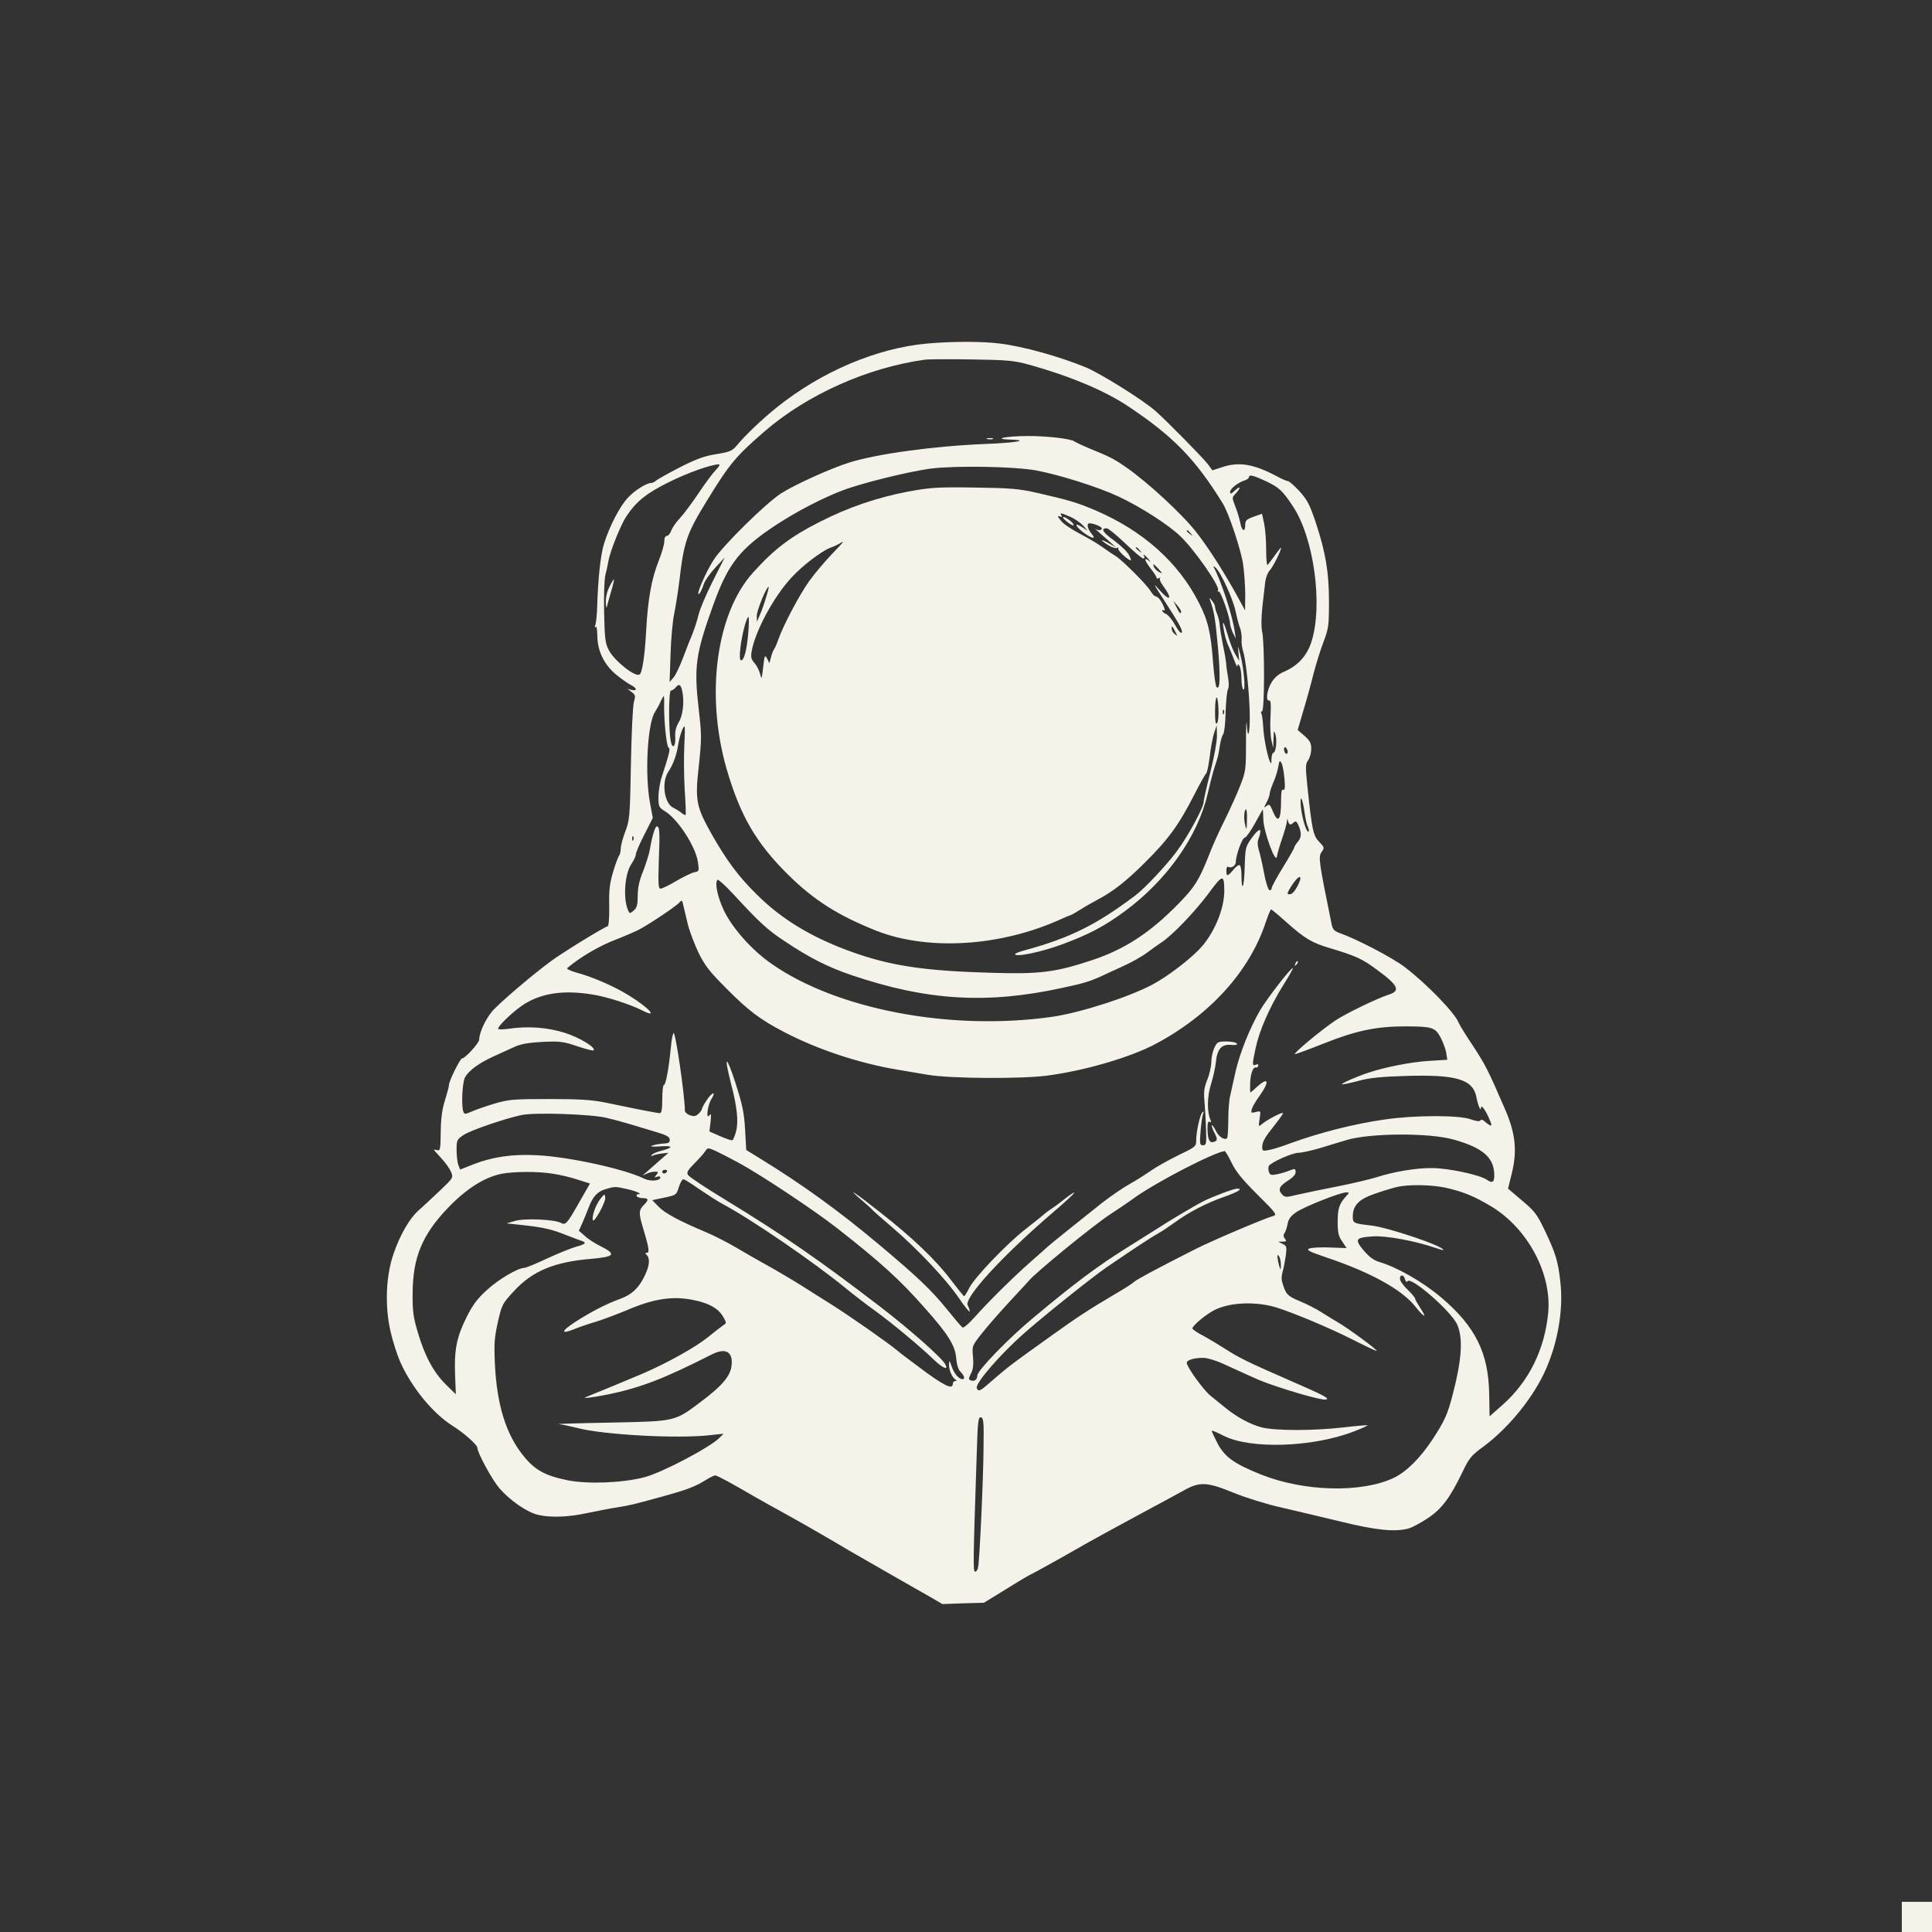 <?xml version="1.0" standalone="no"?>
<!DOCTYPE svg PUBLIC "-//W3C//DTD SVG 20010904//EN"
 "http://www.w3.org/TR/2001/REC-SVG-20010904/DTD/svg10.dtd">
<svg version="1.0" xmlns="http://www.w3.org/2000/svg"
 width="1024pt" height="1024pt" viewBox="0 0 1024 1024"
 preserveAspectRatio="xMidYMid meet">

<rect x="0" y="0" width="1024" height="1024" fill="#333333" stroke="none"/>

<g transform="translate(0,1024) scale(0.1,-0.1)"
fill="#F4F2E9" stroke="none">
<path d="M4913 8419 c-266 -24 -561 -149 -798 -340 -77 -62 -164 -145 -208
-198 -26 -31 -37 -36 -110 -48 -63 -10 -105 -25 -192 -69 -60 -31 -117 -63
-126 -70 -8 -8 -21 -14 -28 -14 -24 0 -87 -39 -122 -77 -43 -45 -98 -151 -127
-243 -19 -61 -32 -181 -37 -339 -1 -36 -5 -77 -9 -91 -5 -14 -4 -20 1 -13 5 7
8 -11 9 -45 0 -83 37 -158 105 -212 30 -24 64 -47 77 -53 12 -6 22 -15 22 -20
0 -5 -10 -7 -22 -4 l-23 6 23 -17 c20 -15 21 -21 12 -52 -6 -19 -13 -168 -16
-330 -5 -281 -7 -298 -30 -358 -13 -34 -24 -75 -24 -90 0 -15 -4 -32 -9 -37
-4 -6 -19 -44 -31 -85 -18 -60 -23 -96 -21 -182 1 -69 -3 -108 -9 -108 -12 0
-234 -136 -298 -183 -100 -73 -281 -228 -315 -269 -36 -44 -67 -113 -67 -148
0 -18 -75 -100 -91 -100 -10 0 -69 -119 -69 -139 0 -9 -10 -45 -21 -81 -15
-47 -22 -94 -23 -168 -1 -93 -3 -103 -18 -98 -10 2 -18 3 -18 2 0 -2 18 -22
39 -45 22 -23 45 -56 52 -73 12 -30 12 -31 -63 -102 -41 -39 -91 -85 -111
-103 -47 -42 -97 -129 -131 -228 -41 -118 -47 -278 -16 -412 12 -54 36 -127
52 -163 61 -136 173 -272 278 -338 58 -36 130 -100 130 -115 0 -26 77 -168
116 -214 57 -66 148 -129 206 -142 66 -16 164 -12 263 10 50 10 118 24 153 29
69 11 87 15 246 59 127 35 172 52 226 86 22 14 45 25 51 25 10 0 89 -43 209
-113 19 -11 94 -53 165 -92 72 -40 155 -87 185 -105 30 -17 98 -57 150 -88 52
-30 156 -90 230 -132 74 -42 164 -94 200 -114 l65 -38 110 4 110 3 119 73 c65
41 126 77 135 80 15 7 133 72 301 168 41 23 158 87 260 142 102 55 212 114
244 132 85 48 123 46 267 -13 64 -26 177 -61 250 -77 74 -17 216 -51 316 -75
187 -46 289 -56 360 -36 18 5 62 29 99 53 74 48 121 111 185 245 36 75 46 88
112 136 137 102 269 266 333 415 63 146 91 316 74 460 -12 108 -25 150 -83
272 -41 85 -53 101 -120 157 l-74 63 19 77 c31 124 21 218 -38 351 -88 203
-101 228 -167 329 -37 55 -70 109 -74 119 -19 53 -171 210 -290 300 -66 50
-255 148 -341 178 -30 11 -38 19 -44 47 -68 335 -71 356 -54 382 17 24 16 26
-12 55 -32 33 -38 62 -63 299 -10 99 -10 114 5 134 9 13 16 40 16 60 0 30 -7
43 -36 69 l-36 31 30 102 c17 56 41 143 53 192 13 50 36 126 53 170 28 74 30
89 30 215 0 159 -18 262 -70 420 -32 95 -44 119 -86 166 -28 30 -55 54 -62 54
-6 0 -34 12 -61 27 -121 64 -200 77 -290 46 l-49 -16 -25 34 c-27 35 -222 233
-277 281 -69 60 -290 198 -369 231 -142 58 -332 111 -455 126 -95 12 -250 12
-387 0z m542 -112 c215 -60 397 -136 524 -220 240 -160 357 -280 503 -517 31
-51 97 -248 107 -323 6 -43 11 -115 11 -160 l-1 -82 -30 55 c-72 133 -164 278
-229 360 -74 95 -258 265 -371 343 -66 46 -87 56 -199 102 -36 15 -69 31 -75
35 -18 15 -153 30 -252 29 -115 -1 -185 -16 -88 -19 107 -3 29 -17 -130 -23
-275 -11 -580 -53 -725 -99 -101 -32 -288 -117 -360 -163 -83 -54 -304 -272
-356 -350 -45 -69 -104 -208 -76 -180 5 6 15 26 21 46 6 20 34 60 62 90 l50
54 -63 -125 c-35 -69 -69 -150 -76 -180 -7 -30 -22 -75 -32 -100 -11 -25 -33
-82 -50 -127 -17 -45 -40 -93 -51 -105 l-20 -23 5 145 c2 80 11 177 19 215 8
39 20 115 27 170 25 215 39 255 146 430 121 197 152 235 308 370 226 195 548
338 851 379 17 2 127 3 245 1 193 -3 224 -6 305 -28z m-1662 -559 c-17 -18
-58 -73 -91 -123 -33 -49 -77 -108 -97 -130 -21 -22 -42 -52 -47 -67 -6 -16
-16 -28 -23 -28 -8 0 -14 -11 -14 -27 1 -16 -13 -63 -30 -106 -38 -96 -57
-203 -66 -367 -7 -134 -21 -226 -35 -235 -24 -15 -133 72 -163 129 -19 36 -22
60 -25 200 -2 95 1 175 7 200 6 23 13 55 16 73 8 50 66 194 96 238 53 79 107
122 227 181 102 50 215 90 261 93 9 1 3 -12 -16 -31z m1697 -1 c124 -23 333
-89 439 -139 119 -56 267 -151 329 -212 74 -71 206 -261 198 -283 -3 -8 -2
-11 4 -8 9 5 60 -139 60 -173 1 -9 7 -30 15 -47 l15 -30 -6 40 c-13 88 -74
273 -112 340 -3 6 1 4 10 -3 27 -21 96 -172 108 -237 7 -33 17 -71 23 -85 5
-14 9 -40 8 -58 -2 -17 2 -47 8 -65 15 -47 34 -228 35 -339 1 -103 -11 -135
-16 -45 -2 28 -4 -15 -4 -98 0 -144 -1 -153 -31 -230 -17 -44 -54 -125 -81
-180 -28 -55 -67 -141 -86 -192 -51 -128 -74 -165 -158 -251 -151 -155 -287
-244 -460 -301 -192 -64 -276 -75 -533 -67 -358 10 -536 37 -744 112 -210 76
-369 172 -501 304 -98 97 -157 177 -236 315 -85 151 -91 182 -70 367 15 142
15 163 0 293 -27 234 -18 297 79 566 78 214 141 293 337 421 106 69 241 139
344 178 101 39 345 99 466 116 132 17 439 12 560 -9z m1219 -57 c71 -34 88
-50 142 -131 113 -167 162 -526 100 -720 -24 -75 -71 -127 -145 -159 -28 -12
-51 -31 -66 -56 -25 -40 -33 -101 -13 -97 9 2 10 -20 7 -80 -3 -45 -1 -102 4
-127 l10 -45 2 50 c1 44 3 47 10 22 10 -32 2 -97 -11 -97 -5 0 -9 -15 -10 -32
0 -27 -2 -29 -9 -13 -15 38 -32 125 -35 185 -2 32 -6 64 -10 69 -3 6 -1 11 4
11 14 0 14 355 1 420 -6 28 -5 79 1 135 6 50 12 108 15 131 3 23 14 51 25 62
17 19 59 103 59 119 0 3 -14 -14 -31 -38 -17 -24 -35 -48 -40 -53 -5 -5 -8 30
-8 80 0 49 -5 112 -11 140 l-11 51 -45 -16 c-38 -14 -44 -20 -44 -43 0 -41
-18 -34 -26 10 -4 20 -15 59 -26 86 -19 49 -19 49 2 71 29 31 25 43 -5 15 -20
-19 -25 -20 -25 -7 0 17 42 50 78 61 12 4 22 12 22 17 0 15 22 10 89 -21z
m-398 -277 c13 -16 12 -17 -3 -4 -10 7 -18 15 -18 17 0 8 8 3 21 -13z m-2695
-835 c12 -55 4 -131 -19 -167 -14 -24 -20 -48 -18 -77 3 -52 -16 -68 -24 -21
-12 63 -11 267 1 267 6 0 17 7 24 15 19 23 28 18 36 -17z m-96 -75 c-1 -88 13
-218 23 -225 11 -7 7 -24 -34 -151 -11 -31 -19 -81 -19 -111 0 -51 2 -56 35
-76 68 -42 161 -185 174 -268 7 -49 7 -50 -18 -55 -15 -3 -58 -24 -96 -46 -38
-23 -76 -41 -84 -41 -12 0 -13 25 -9 153 6 149 4 177 -11 177 -9 0 -26 -57
-36 -120 -4 -25 -21 -77 -36 -117 -21 -50 -29 -89 -29 -131 0 -46 -4 -63 -20
-77 -11 -10 -21 -16 -23 -14 -36 50 -30 200 9 259 13 19 24 42 24 51 0 9 20
57 45 105 l45 89 -15 80 c-28 153 -13 420 26 480 10 17 25 42 31 58 7 15 14
27 16 27 2 0 3 -21 2 -47z m107 -215 c-3 -57 -2 -161 2 -233 5 -71 7 -132 5
-134 -2 -2 -12 2 -21 10 -10 8 -30 21 -45 28 -48 24 -63 136 -25 192 26 39 43
87 52 144 7 44 25 95 33 95 3 0 2 -46 -1 -102z m3196 -23 c4 -8 2 -17 -2 -20
-5 -2 -11 4 -14 15 -6 23 8 27 16 5z m-15 -153 c4 -47 2 -63 -7 -58 -8 5 -11
-11 -11 -58 0 -104 -16 -124 -44 -55 -15 36 -19 39 -33 27 -15 -12 -15 -10 0
19 10 18 17 39 17 48 0 8 9 34 19 58 11 23 22 60 26 82 6 34 8 37 17 21 6 -10
13 -48 16 -84z m107 -182 c4 -30 12 -63 17 -73 5 -10 7 -21 4 -24 -10 -10 -35
69 -41 130 -7 75 9 49 20 -33z m-306 -37 c-1 -54 -2 -56 -10 -23 -8 33 -5 80
6 80 3 0 5 -26 4 -57z m87 5 c0 -62 66 -242 72 -198 2 14 14 57 28 97 13 39
25 80 25 90 1 16 2 16 6 1 5 -21 14 -23 30 -7 8 8 14 6 21 -7 21 -42 22 -71 2
-94 -11 -13 -20 -27 -20 -31 0 -5 -27 -52 -60 -106 -33 -53 -60 -103 -60 -111
0 -7 -5 -12 -12 -10 -7 3 -20 45 -29 94 -9 49 -22 104 -28 122 -6 22 -7 42 0
58 22 60 3 59 -39 -1 -31 -44 -32 -50 -35 -154 -2 -104 -17 -137 -17 -39 0 26
-4 49 -9 52 -5 4 -21 -7 -34 -24 -31 -37 -37 -37 -37 -4 0 14 4 23 9 20 16
-10 41 5 41 25 0 35 34 129 47 129 7 0 31 34 54 75 22 41 42 75 42 75 1 0 2
-24 3 -52z m-3339 -110 c-3 -8 -6 -5 -6 6 -1 11 2 17 5 13 3 -3 4 -12 1 -19z
m3132 -268 c1 -100 -58 -237 -136 -315 -61 -62 -172 -145 -246 -184 -124 -66
-384 -150 -535 -171 -536 -75 -1138 40 -1483 282 -105 73 -207 188 -253 284
-33 71 -49 145 -33 161 4 3 40 -29 80 -72 139 -151 183 -192 272 -251 138 -92
229 -138 360 -183 400 -135 716 -154 1115 -67 113 24 145 34 205 61 16 8 68
31 115 53 47 21 105 54 130 73 25 19 58 42 73 52 58 37 178 162 249 257 79
107 86 109 87 20z m389 25 c-15 -28 -30 -45 -41 -45 -17 0 -17 3 4 38 41 67
70 73 37 7z m-3234 -198 c9 -38 35 -107 57 -154 35 -71 59 -102 148 -191 117
-118 178 -165 309 -233 177 -92 397 -165 602 -199 36 -6 108 -18 160 -27 120
-20 494 -22 630 -4 199 26 442 97 575 168 288 153 499 386 584 646 13 37 25
67 28 67 3 0 38 -29 77 -64 102 -91 137 -112 234 -141 143 -43 172 -57 253
-117 109 -80 123 -109 62 -129 -64 -20 -240 -106 -290 -141 -80 -55 -216 -169
-210 -175 2 -2 72 24 155 57 168 67 278 90 427 90 143 0 161 -5 189 -56 13
-24 27 -61 31 -82 l6 -39 -98 -6 c-95 -6 -233 -33 -322 -63 -65 -22 -142 -56
-138 -61 3 -2 40 6 83 17 60 17 120 23 247 27 278 9 365 -17 383 -115 8 -43
23 -77 24 -52 0 19 26 -17 46 -66 16 -37 10 -39 -28 -7 -10 9 -18 11 -22 4 -4
-6 -21 -4 -49 6 -60 23 -296 23 -454 0 -165 -23 -348 -70 -505 -127 -42 -16
-92 -32 -112 -35 -32 -7 -36 -5 -36 15 0 28 14 52 66 117 24 30 44 58 44 63 0
9 -84 -34 -113 -59 -17 -14 -17 -13 -11 29 7 43 7 43 -20 36 -25 -6 -27 -5
-21 16 4 13 22 44 41 70 54 76 48 103 -12 49 -18 -17 -35 -31 -37 -31 -1 0 -2
22 -1 48 1 49 16 90 31 84 4 -2 9 2 12 9 2 8 -2 10 -13 6 -20 -8 -20 -2 -1 88
19 91 74 217 146 333 32 50 55 92 51 91 -13 -1 -136 -161 -173 -223 -55 -95
-108 -228 -130 -324 -11 -48 -24 -106 -29 -130 -6 -23 -10 -82 -10 -130 0 -49
-3 -91 -6 -94 -13 -14 -45 7 -60 39 -9 18 -19 32 -21 29 -2 -2 3 -18 11 -35
21 -39 20 -48 -3 -54 -22 -5 -31 16 -31 76 0 27 4 36 12 31 8 -5 9 -2 3 12
-18 41 -17 123 3 186 11 35 23 87 26 116 7 72 30 98 80 94 25 -2 36 0 31 7 -3
6 -28 11 -54 11 -46 0 -50 -2 -65 -34 -9 -19 -16 -52 -16 -75 0 -22 -9 -64
-21 -93 -17 -42 -20 -66 -15 -118 3 -36 7 -102 8 -148 3 -75 1 -82 -16 -82
-17 0 -18 6 -13 73 3 39 9 81 13 92 5 14 4 17 -3 10 -13 -12 -33 -103 -33
-149 0 -32 -3 -35 -93 -78 -51 -25 -115 -61 -143 -80 -27 -19 -78 -52 -114
-72 -36 -20 -104 -66 -151 -103 -85 -67 -279 -223 -289 -233 -3 -3 -43 -39
-90 -80 -96 -85 -220 -208 -297 -294 -28 -32 -56 -55 -61 -52 -6 3 -44 48 -86
100 -78 97 -159 174 -366 347 -200 168 -402 314 -614 444 l-81 50 -6 108 c-5
89 -14 131 -50 244 -49 152 -64 156 -26 5 34 -128 42 -207 28 -259 -6 -23 -15
-44 -19 -46 -4 -3 -33 7 -65 21 l-57 25 6 51 c4 37 3 47 -5 36 -21 -30 -12 51
10 86 28 45 1 35 -28 -11 -13 -19 -23 -39 -23 -43 0 -5 -8 -16 -19 -26 -14
-13 -24 -14 -45 -7 -14 6 -26 16 -26 23 -1 87 -50 419 -60 413 -4 -3 -11 -35
-14 -72 -11 -113 -27 -203 -37 -203 -5 0 -9 -34 -9 -75 0 -55 -4 -75 -13 -75
-7 0 -55 9 -107 19 -52 11 -135 28 -185 38 -70 14 -136 18 -295 18 -184 0
-213 -2 -285 -23 -44 -13 -99 -32 -122 -42 -36 -16 -42 -16 -47 -3 -12 30 -6
154 8 182 20 37 73 76 154 113 37 17 87 39 112 51 32 14 73 21 146 25 91 4
110 2 183 -23 45 -15 84 -25 87 -22 14 14 -72 67 -150 92 -92 30 -199 38 -303
22 -31 -4 -53 -4 -53 1 0 16 82 93 135 128 96 61 213 78 365 53 76 -12 195
-50 263 -84 90 -46 37 14 -73 81 -76 47 -191 97 -274 119 -32 9 -55 20 -50 24
71 60 172 119 265 154 36 14 85 35 110 47 55 28 205 128 221 148 11 13 14 11
19 -14 4 -16 14 -60 23 -97z m-429 -1032 c39 -9 97 -25 130 -35 33 -10 93 -28
133 -40 57 -17 72 -26 72 -41 0 -15 -7 -19 -32 -20 -18 -1 -44 -5 -58 -10 -18
-6 -7 -8 38 -5 70 5 74 -6 8 -23 -25 -6 -48 -16 -52 -23 -4 -7 -3 -8 4 -4 6 4
28 9 48 12 l37 4 -47 -41 c-26 -23 -57 -50 -69 -61 l-22 -19 22 10 c12 6 32
11 44 11 19 0 20 -2 8 -17 -12 -15 -12 -16 4 -10 9 3 17 2 17 -3 0 -19 -52
-23 -84 -8 -103 52 -403 117 -569 125 -129 7 -233 -8 -335 -47 l-73 -29 -10
25 c-5 14 -9 50 -9 80 0 51 2 55 38 79 36 24 220 87 306 105 70 15 372 5 451
-15z m4490 -115 c156 -44 215 -96 215 -190 0 -37 -11 -43 -41 -22 -36 25 -203
61 -289 61 -83 1 -203 -19 -295 -49 -33 -10 -127 -33 -210 -49 -82 -16 -178
-36 -212 -44 -58 -14 -63 -14 -79 4 -22 24 -13 43 35 73 26 17 39 32 38 45 -1
18 -4 18 -32 7 -16 -7 -47 -16 -67 -20 -31 -6 -37 -4 -43 14 -3 11 -3 24 0 30
12 20 125 70 157 70 18 0 71 12 118 26 47 14 108 33 135 41 125 38 439 40 570
3z m-3790 -123 c120 -65 407 -256 525 -349 227 -178 330 -271 461 -420 124
-139 162 -200 167 -266 3 -35 11 -61 23 -73 20 -20 25 -39 11 -39 -19 0 -44
28 -57 65 -13 37 -14 38 -15 12 0 -30 16 -67 34 -79 8 -5 7 -8 -1 -8 -7 0 -13
-7 -13 -15 0 -33 -49 -9 -183 92 -54 40 -104 78 -110 84 -50 42 -245 178 -347
243 -69 43 -141 89 -160 101 -46 29 -142 86 -206 121 -29 16 -92 52 -141 81
-49 29 -122 66 -163 83 -138 58 -215 99 -249 134 l-34 35 24 5 c108 22 102 19
117 64 7 23 18 42 24 42 5 0 44 -24 86 -54 43 -29 100 -66 127 -80 151 -81
478 -305 644 -441 40 -33 110 -87 156 -120 90 -65 244 -193 315 -262 48 -46
79 -58 60 -24 -17 34 -194 190 -347 307 -321 246 -512 378 -817 564 -104 63
-194 123 -199 132 -9 13 -3 25 32 60 24 24 50 53 58 65 14 21 14 21 56 3 23
-11 78 -39 122 -63z m2613 0 c22 -47 58 -90 137 -169 99 -98 105 -107 83 -113
-49 -14 -327 -132 -413 -176 -204 -103 -309 -160 -324 -173 -9 -9 -53 -37 -98
-63 -142 -84 -205 -125 -351 -230 -219 -157 -210 -150 -326 -250 -41 -36 -52
-40 -59 -20 -9 24 120 174 246 286 112 99 365 301 442 354 142 97 241 162 274
180 19 10 57 36 85 56 76 56 171 105 263 137 76 27 104 44 69 44 -16 0 -126
-41 -176 -66 -41 -20 -184 -105 -251 -149 -26 -16 -97 -61 -159 -100 -150 -94
-273 -185 -495 -371 -130 -108 -295 -278 -295 -305 0 -21 -16 -33 -35 -25 -12
4 -12 10 2 37 11 22 14 48 10 89 -5 57 -5 57 49 125 29 37 95 112 146 167 51
55 95 103 98 106 29 40 348 300 436 357 34 22 92 61 129 88 117 83 416 238
476 246 3 1 20 -27 37 -62z m-2993 -47 c-3 -5 -10 -10 -16 -10 -5 0 -9 5 -9
10 0 6 7 10 16 10 8 0 12 -4 9 -10z m-605 -11 c36 -5 95 -19 131 -31 l66 -21
-55 -96 c-68 -120 -74 -126 -100 -112 -35 18 -191 25 -242 10 l-45 -13 110
-12 c78 -9 133 -21 190 -44 44 -17 88 -34 98 -37 28 -9 20 -18 -30 -31 -25 -7
-94 -35 -153 -62 -59 -28 -113 -50 -121 -50 -34 0 -139 -62 -199 -118 -51 -46
-75 -79 -108 -145 -52 -105 -65 -172 -60 -304 l4 -103 -53 52 c-65 64 -113
153 -149 278 -24 80 -28 113 -27 205 1 192 51 311 189 455 99 102 193 161 284
179 64 12 194 13 270 0z m4727 -73 c96 -21 160 -47 253 -104 189 -117 314
-353 296 -558 -18 -195 -102 -366 -242 -490 l-69 -61 -2 120 c-4 217 -73 356
-253 509 -96 82 -234 161 -328 189 -31 9 -54 26 -84 61 -50 60 -44 69 49 75
68 5 227 -25 331 -61 23 -8 42 -13 42 -11 0 21 -294 120 -385 130 -90 10 -95
12 -95 47 0 59 32 92 117 121 43 15 96 31 118 36 62 14 177 12 252 -3z m-4335
-8 c51 -11 87 -28 59 -28 -7 0 -9 -4 -6 -10 3 -5 16 -10 29 -10 34 0 36 -9 10
-35 -29 -29 -30 -44 -5 -126 30 -100 35 -129 20 -129 -10 0 -10 -3 -1 -12 19
-19 14 -60 -13 -114 -32 -64 -67 -96 -130 -119 -72 -26 -153 -68 -237 -122
-75 -49 -78 -67 -5 -38 23 10 76 28 117 40 41 13 112 40 158 59 146 63 248 79
360 55 79 -16 126 -42 153 -85 18 -30 20 -38 8 -44 -8 -5 -48 -36 -89 -69 -63
-51 -213 -135 -345 -192 -47 -20 -281 -117 -295 -122 -34 -12 21 -6 112 12
174 36 298 84 550 212 75 38 115 14 105 -62 -7 -54 -52 -106 -160 -187 -142
-107 -133 -105 -482 -112 -165 -3 -288 -7 -274 -8 14 -1 60 -11 101 -21 139
-36 525 -57 698 -38 l75 8 -22 -22 c-49 -50 -307 -186 -399 -209 -116 -30
-297 -37 -404 -16 -119 24 -175 54 -235 129 -93 114 -142 272 -152 489 -5 109
-2 141 16 222 21 92 24 97 86 164 98 106 214 154 410 170 123 11 133 24 50 66
-31 15 -70 40 -86 56 l-31 27 20 44 c10 24 25 60 32 79 22 57 45 83 86 96 52
16 54 16 116 2z m3811 -40 c-35 -39 -43 -64 -43 -135 0 -55 4 -75 24 -103 l23
-35 -86 3 c-47 2 -97 0 -110 -5 -20 -8 -6 -15 90 -48 232 -78 397 -169 468
-257 51 -64 68 -69 27 -8 -14 22 -26 43 -26 48 0 4 -18 26 -40 47 -22 21 -40
47 -40 57 0 25 21 23 27 -3 4 -12 8 -16 13 -10 17 29 238 -164 265 -233 30
-73 22 -184 -24 -362 -28 -110 -44 -145 -109 -244 -66 -100 -139 -172 -207
-204 -172 -80 -474 -72 -702 19 -142 57 -191 92 -230 165 -18 35 -32 65 -30
67 2 2 30 -10 63 -27 142 -72 471 -61 687 22 43 16 77 32 75 34 -2 1 -58 -3
-123 -11 -163 -19 -365 -19 -440 0 -62 17 -135 57 -197 109 -21 17 -54 44 -74
60 -37 31 -124 151 -124 173 0 15 42 27 90 26 19 0 64 -14 100 -30 138 -63
156 -71 195 -88 106 -43 327 -108 352 -103 24 5 -8 22 -206 108 -206 90 -255
114 -326 160 -33 21 -86 53 -117 70 -32 16 -58 34 -58 39 0 16 82 83 126 102
85 38 218 41 323 8 91 -29 277 -107 392 -165 69 -35 130 -64 135 -64 13 0
-157 125 -211 155 -11 6 -45 27 -75 46 -30 20 -85 48 -122 63 -67 28 -74 37
-93 104 -4 12 -2 37 4 55 5 17 12 55 16 83 6 46 4 51 -17 61 l-23 12 24 0 c20
1 21 3 11 16 -8 10 -9 19 -3 28 6 6 13 28 17 48 5 28 16 43 46 64 42 29 231
104 264 105 19 0 19 -1 -1 -22z m-344 -363 c-1 -29 -1 -29 -9 -5 -4 14 -8 34
-9 45 -1 16 1 17 9 5 5 -8 9 -28 9 -45z m-1576 -965 c-1 -168 -21 -601 -29
-637 -2 -13 -9 -23 -16 -23 -11 0 -10 62 9 628 5 169 8 192 22 190 14 -3 16
-24 14 -158z"/>
<path d="M5233 7913 c9 -2 23 -2 30 0 6 3 -1 5 -18 5 -16 0 -22 -2 -12 -5z"/>
<path d="M3230 7130 c-12 -23 -20 -57 -19 -82 1 -24 3 -34 6 -23 2 11 13 48
23 83 10 34 16 62 14 62 -2 0 -13 -18 -24 -40z"/>
<path d="M4815 7635 c-166 -32 -318 -83 -474 -163 -153 -78 -237 -142 -349
-266 -196 -216 -254 -648 -141 -1041 73 -250 156 -393 328 -563 136 -134 264
-215 468 -296 272 -106 654 -83 971 60 29 13 55 24 57 24 3 0 24 12 48 27 23
15 67 40 97 56 79 42 146 94 242 189 130 128 186 205 270 370 29 57 57 106 61
109 5 4 13 44 19 90 5 46 16 102 23 124 l14 40 1 -56 c0 -32 -15 -112 -35
-192 -19 -75 -35 -145 -35 -156 0 -30 -85 -187 -145 -266 -55 -74 -169 -195
-220 -233 -205 -154 -342 -222 -577 -287 -32 -8 -58 -18 -58 -22 0 -18 141 11
250 52 141 52 224 96 330 174 223 164 388 397 440 621 12 52 29 118 38 145 19
60 17 49 27 110 4 28 12 56 18 63 6 7 12 60 13 118 2 57 7 112 13 122 5 10 5
36 -1 67 -5 28 -9 59 -9 70 -1 11 -8 54 -17 95 -8 41 -16 89 -17 105 -1 17 -7
43 -13 58 -7 16 -12 34 -12 41 0 7 -7 21 -16 32 -15 19 -16 19 -9 -1 21 -60
26 -94 40 -242 14 -157 12 -234 -7 -215 -5 5 -13 61 -18 124 -12 165 -27 229
-76 324 -109 214 -296 381 -548 489 -99 42 -137 53 -306 92 -102 23 -140 26
-335 29 -198 3 -233 0 -350 -21z m857 -134 c24 -10 54 -31 68 -46 l25 -28 -28
18 c-43 28 -42 11 1 -24 44 -34 75 -43 50 -13 -20 23 -29 50 -19 57 12 7 71
-15 71 -26 0 -11 -22 -12 -36 -1 -5 4 6 -6 25 -23 19 -16 46 -41 60 -53 l26
-24 -37 22 c-48 27 -50 19 -3 -10 19 -12 40 -18 46 -14 7 4 9 3 6 -3 -6 -9 52
-63 67 -63 2 0 -2 13 -10 28 -7 16 -43 50 -79 77 -61 44 -73 65 -39 65 8 0 52
-36 98 -80 46 -44 89 -80 95 -80 7 0 9 5 6 10 -11 18 1 11 21 -12 15 -19 16
-20 2 -9 -28 21 -21 -2 12 -44 17 -21 30 -42 30 -47 0 -5 6 -6 13 -2 6 4 9 4
5 -1 -4 -4 3 -22 16 -39 55 -74 38 -89 -23 -18 -32 37 -26 25 28 -58 82 -126
104 -167 93 -174 -5 -3 -20 16 -34 42 -14 26 -35 51 -46 57 -12 5 -22 13 -22
18 0 4 5 5 10 2 12 -8 -10 45 -27 63 -6 6 -15 12 -20 12 -5 0 -16 13 -26 29
-19 33 -153 166 -184 184 -12 7 -42 27 -68 46 -26 19 -81 51 -121 72 -41 21
-86 51 -100 68 -19 23 -21 29 -8 24 12 -4 15 -3 10 5 -10 16 -5 15 46 -7z
m-1263 -198 c-36 -38 -89 -100 -118 -140 -52 -72 -138 -234 -166 -313 -8 -24
-19 -48 -24 -54 -4 -6 -11 -24 -15 -41 l-8 -30 -12 24 c-12 22 -14 19 -21 -45
-8 -66 -8 -68 -17 -34 -5 19 -19 45 -30 57 -15 16 -19 30 -15 55 16 107 119
299 216 401 57 61 153 134 200 153 20 7 43 18 51 23 30 20 23 10 -41 -56z
m1632 20 c13 -16 12 -17 -3 -4 -10 7 -18 15 -18 17 0 8 8 3 21 -13z m100 -99
c22 -25 22 -26 3 -16 -12 6 -24 18 -28 27 -8 21 -3 19 25 -11z m-2081 -151
c-9 -32 -24 -74 -33 -93 l-15 -35 -1 30 c-1 27 51 155 63 155 2 0 -4 -26 -14
-57z m2200 -74 c0 -18 -10 -8 -25 24 l-16 32 21 -24 c11 -13 20 -27 20 -32z
m-2294 -114 c-8 -91 -22 -145 -38 -145 -7 0 -9 22 -4 64 7 66 32 166 43 166 3
0 3 -38 -1 -85z m2264 5 c12 -23 12 -24 -3 -11 -10 7 -17 20 -17 29 0 18 3 16
20 -18z m220 -484 c-7 -7 -10 11 -10 60 0 92 14 106 18 18 2 -38 -2 -72 -8
-78z m37 52 c-3 -8 -6 -5 -6 6 -1 11 2 17 5 13 3 -3 4 -12 1 -19z"/>
<path d="M5655 7475 c16 -13 32 -22 35 -19 7 7 -39 44 -54 44 -6 -1 2 -12 19
-25z"/>
<path d="M6485 6910 c8 -46 14 -69 31 -105 7 -16 20 -48 28 -70 8 -22 15 -33
15 -25 1 13 2 13 11 0 5 -8 10 -38 10 -67 0 -28 5 -55 10 -58 13 -8 3 111 -16
185 -14 53 -14 54 -10 11 l4 -44 -20 34 c-12 19 -29 63 -39 98 -21 72 -33 93
-24 41z"/>
<path d="M6866 5133 c-6 -14 -5 -15 5 -6 7 7 10 15 7 18 -3 3 -9 -2 -12 -12z"/>
<path d="M4567 3879 c26 -22 53 -46 58 -53 6 -6 53 -48 106 -93 132 -113 284
-274 352 -374 31 -46 57 -77 57 -70 0 7 -5 21 -11 32 -21 40 185 265 459 499
61 52 109 97 106 99 -2 2 -23 -12 -46 -30 -24 -19 -54 -42 -68 -51 -14 -9 -35
-24 -47 -34 -11 -11 -56 -46 -98 -79 -99 -77 -271 -257 -298 -312 -12 -24 -24
-43 -27 -43 -3 0 -34 39 -70 86 -79 105 -201 222 -377 360 -132 104 -186 140
-96 63z"/>
<path d="M3183 3887 c-25 -32 -46 -89 -41 -113 4 -23 70 95 66 120 -3 19 -4
19 -25 -7z"/>
<path d="M10080 80 l0 -80 80 0 80 0 0 80 0 80 -80 0 -80 0 0 -80z"/>
</g>
</svg>
